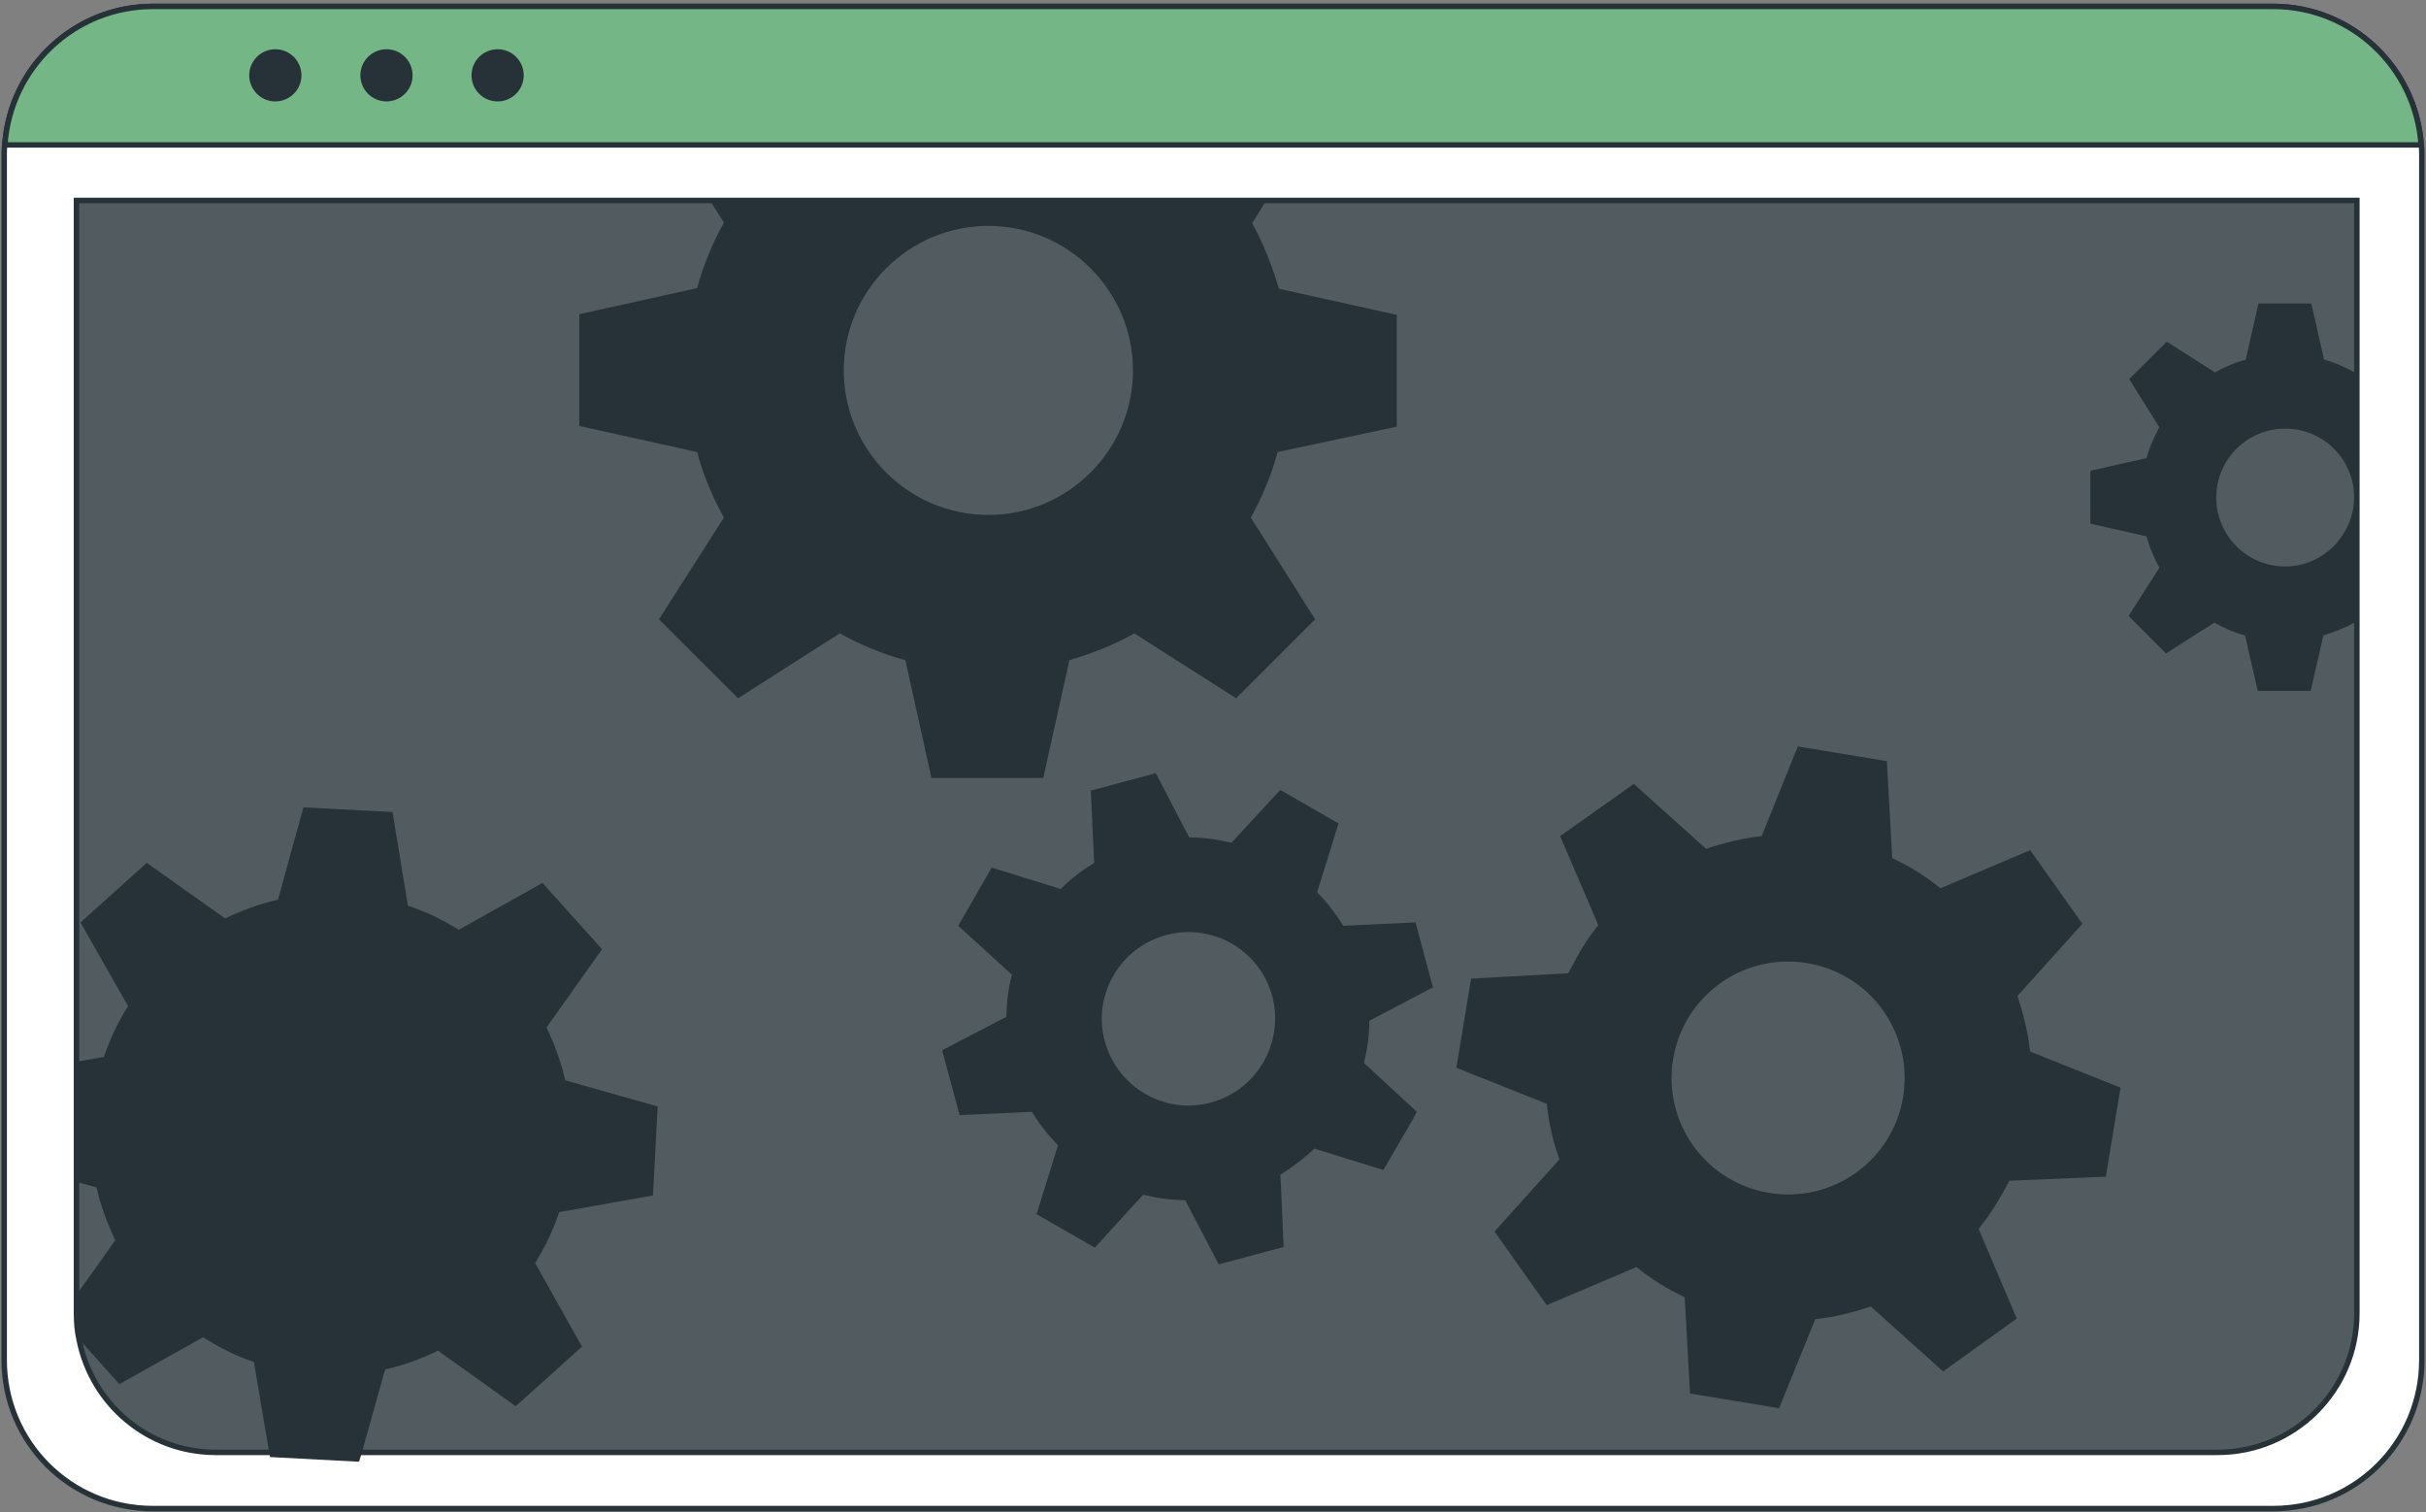 <svg width="491" height="306" viewBox="0 0 491 306" fill="none" xmlns="http://www.w3.org/2000/svg">
<rect x="0" y="0" width="491" height="306" fill="#808080" stroke="none"/>
<path d="M490.153 31.36V275.237C490.153 291.893 476.738 305.298 460.071 305.298H30.929C14.262 305.298 0.847 291.893 0.847 275.237V31.36C0.847 30.683 0.847 30.006 0.982 29.194C2.066 13.621 15.075 1.299 30.929 1.299H460.071C475.925 1.299 488.934 13.621 490.018 29.194C490.153 30.006 490.153 30.683 490.153 31.36Z" fill="white" stroke="#263238" stroke-width="1.103" stroke-miterlimit="10" stroke-linecap="round" stroke-linejoin="round"/>
<path d="M448.825 293.924H43.666C28.083 293.924 15.481 281.331 15.481 265.758V40.568H477.01V265.758C477.01 281.331 464.408 293.924 448.825 293.924Z" fill="#263238"/>
<path opacity="0.2" d="M477.01 40.568V265.758C477.01 281.331 464.543 293.924 449.096 293.924H43.395C27.948 293.924 15.481 281.331 15.481 265.758V40.568H477.01Z" fill="white"/>
<path d="M490.018 29.329H0.982C2.066 13.621 15.075 1.299 30.929 1.299H460.071C475.925 1.299 488.934 13.621 490.018 29.329Z" fill="#75B687" stroke="#263238" stroke-width="1.103" stroke-miterlimit="10"/>
<path d="M61.011 15.246C61.011 18.225 58.572 20.527 55.726 20.527C52.745 20.527 50.441 18.09 50.441 15.246C50.441 12.267 52.88 9.965 55.726 9.965C58.707 9.965 61.011 12.402 61.011 15.246Z" fill="#263238"/>
<path d="M83.504 15.246C83.504 18.225 81.065 20.527 78.219 20.527C75.238 20.527 72.935 18.09 72.935 15.246C72.935 12.267 75.374 9.965 78.219 9.965C81.2 9.965 83.504 12.402 83.504 15.246Z" fill="#263238"/>
<path d="M100.713 20.527C103.632 20.527 105.998 18.163 105.998 15.246C105.998 12.329 103.632 9.965 100.713 9.965C97.795 9.965 95.429 12.329 95.429 15.246C95.429 18.163 97.795 20.527 100.713 20.527Z" fill="#263238"/>
<path d="M477.01 40.568V265.758C477.01 281.331 464.408 293.924 448.825 293.924H43.666C29.98 293.924 18.598 284.174 16.023 271.175C15.617 269.414 15.481 267.654 15.481 265.758V40.568H477.01Z" stroke="#263238" stroke-width="1.103" stroke-miterlimit="10"/>
<path d="M476.602 75.369C474.57 74.286 472.537 73.338 470.369 72.796L467.795 61.422H457.09L454.515 72.796C452.347 73.338 450.179 74.286 448.282 75.369L438.526 69.14L430.937 76.723L437.035 86.473C435.951 88.504 435.003 90.535 434.46 92.702L423.078 95.275V105.972L434.46 108.545C435.003 110.712 435.951 112.878 437.035 114.91L430.802 124.659L438.39 132.242L448.146 126.013C450.179 127.097 452.212 128.044 454.38 128.586L456.954 139.825H467.659L470.234 128.586C472.402 127.909 474.57 127.097 476.467 126.013L477.009 126.284V75.099L476.602 75.369ZM462.51 114.639C454.786 114.639 448.553 108.41 448.553 100.691C448.553 92.973 454.786 86.744 462.51 86.744C470.234 86.744 476.467 92.973 476.467 100.691C476.331 108.41 470.098 114.639 462.51 114.639Z" fill="#263238"/>
<path d="M282.696 86.338V63.724L258.847 58.443C257.492 53.839 255.731 49.37 253.427 45.172L256.273 40.568H143.668L146.514 45.037C144.211 49.235 142.313 53.703 141.094 58.307L117.245 63.588V86.202L141.094 91.483C142.313 96.087 144.211 100.556 146.514 104.754L133.37 125.336L149.36 141.315L169.956 128.18C174.157 130.482 178.629 132.378 183.236 133.596L188.52 157.429H211.15L216.434 133.596C221.042 132.242 225.513 130.482 229.578 128.18L250.175 141.315L266.165 125.336L253.156 104.754C255.46 100.556 257.357 96.087 258.576 91.483L282.696 86.338ZM200.038 104.212C183.913 104.212 170.769 91.077 170.769 74.963C170.769 58.849 183.913 45.714 200.038 45.714C216.163 45.714 229.307 58.849 229.307 74.963C229.307 91.077 216.163 104.212 200.038 104.212Z" fill="#263238"/>
<path d="M132.15 241.926L133.099 223.916L114.399 218.635C113.586 214.979 112.231 211.322 110.605 207.937L121.852 192.094L109.792 178.688L92.854 188.167C89.602 186.136 86.214 184.511 82.555 183.292L79.439 164.335L61.417 163.387L56.267 182.074C52.609 182.886 48.95 184.24 45.563 185.865L29.709 174.626L16.294 186.678L25.915 203.604C23.882 206.854 22.256 210.239 21.036 213.895L15.616 214.843V239.217L19.546 240.301C20.359 243.957 21.714 247.613 23.34 250.998L15.616 261.831L16.158 271.175L24.153 280.112L41.091 270.633C44.343 272.664 47.731 274.424 51.389 275.643L54.506 294.059L54.642 294.872L72.664 295.819L73.206 294.059L77.948 277.133C81.742 276.32 85.266 274.966 88.653 273.341L104.372 284.58L117.787 272.529L108.301 255.602C110.334 252.352 111.96 248.967 113.179 245.311L132.15 241.926ZM84.317 213.895C75.645 204.281 61.01 203.604 51.389 212.135C41.769 220.801 41.091 235.426 49.628 245.04C58.3 254.654 72.935 255.331 82.555 246.8C92.176 238.269 92.989 223.51 84.317 213.895Z" fill="#263238"/>
<path d="M276.056 215.114C276.734 212.27 277.14 209.426 277.14 206.583L290.013 199.812L286.49 186.677L271.856 187.354C270.365 184.917 268.604 182.615 266.571 180.584L270.907 166.636L259.118 159.866L249.226 170.563C246.516 169.886 243.535 169.48 240.69 169.48L233.914 156.48L220.77 160.001L221.448 174.626C219.009 176.115 216.705 177.876 214.673 179.907L200.716 175.574L193.941 187.354L204.781 197.239C204.103 200.083 203.697 202.927 203.697 205.77L190.688 212.541L194.212 225.676L208.846 224.999C210.337 227.436 212.098 229.738 214.131 231.769L209.795 245.717L221.583 252.487L231.34 241.79C234.185 242.467 237.031 242.873 239.877 242.873L246.652 255.873L259.796 252.352L259.254 239.894L259.118 237.728C261.557 236.238 263.861 234.478 266.029 232.447L279.986 236.78L285.813 226.759L286.761 224.999L276.056 215.114ZM245.161 223.103C235.811 225.676 226.191 220.124 223.616 210.781C221.041 201.437 226.597 191.823 235.947 189.25C245.297 186.677 254.918 192.229 257.492 201.573C259.931 210.916 254.511 220.53 245.161 223.103Z" fill="#263238"/>
<path d="M426.195 238.134L429.176 220.124L410.883 212.812C410.477 209.021 409.528 205.229 408.309 201.573L421.452 186.949L410.883 172.053L392.726 179.772C389.744 177.334 386.492 175.303 382.969 173.678L381.885 154.044L363.863 151.064L356.546 169.21C352.752 169.616 348.958 170.564 345.299 171.782L330.665 158.648L315.759 169.21L323.483 187.219C321.315 189.928 319.553 192.771 318.063 195.75C317.792 196.157 317.656 196.563 317.385 196.969L297.737 198.052L294.756 216.062L297.737 217.281L313.049 223.374C313.455 227.166 314.268 230.957 315.624 234.614L302.48 249.238L313.049 264.133L331.207 256.415C334.188 258.852 337.44 260.883 340.963 262.508L342.047 282.008L360.069 284.987L367.386 266.977C371.18 266.571 374.974 265.623 378.633 264.404L393.268 277.539L408.173 266.842L400.449 248.696C402.888 245.717 404.921 242.332 406.683 238.947L426.195 238.134ZM375.652 237.322C365.083 244.905 350.313 242.467 342.724 231.905C335.136 221.343 337.575 206.583 348.145 199C358.714 191.417 373.484 193.855 381.072 204.417C388.66 215.114 386.221 229.739 375.652 237.322Z" fill="#263238"/>
</svg>
